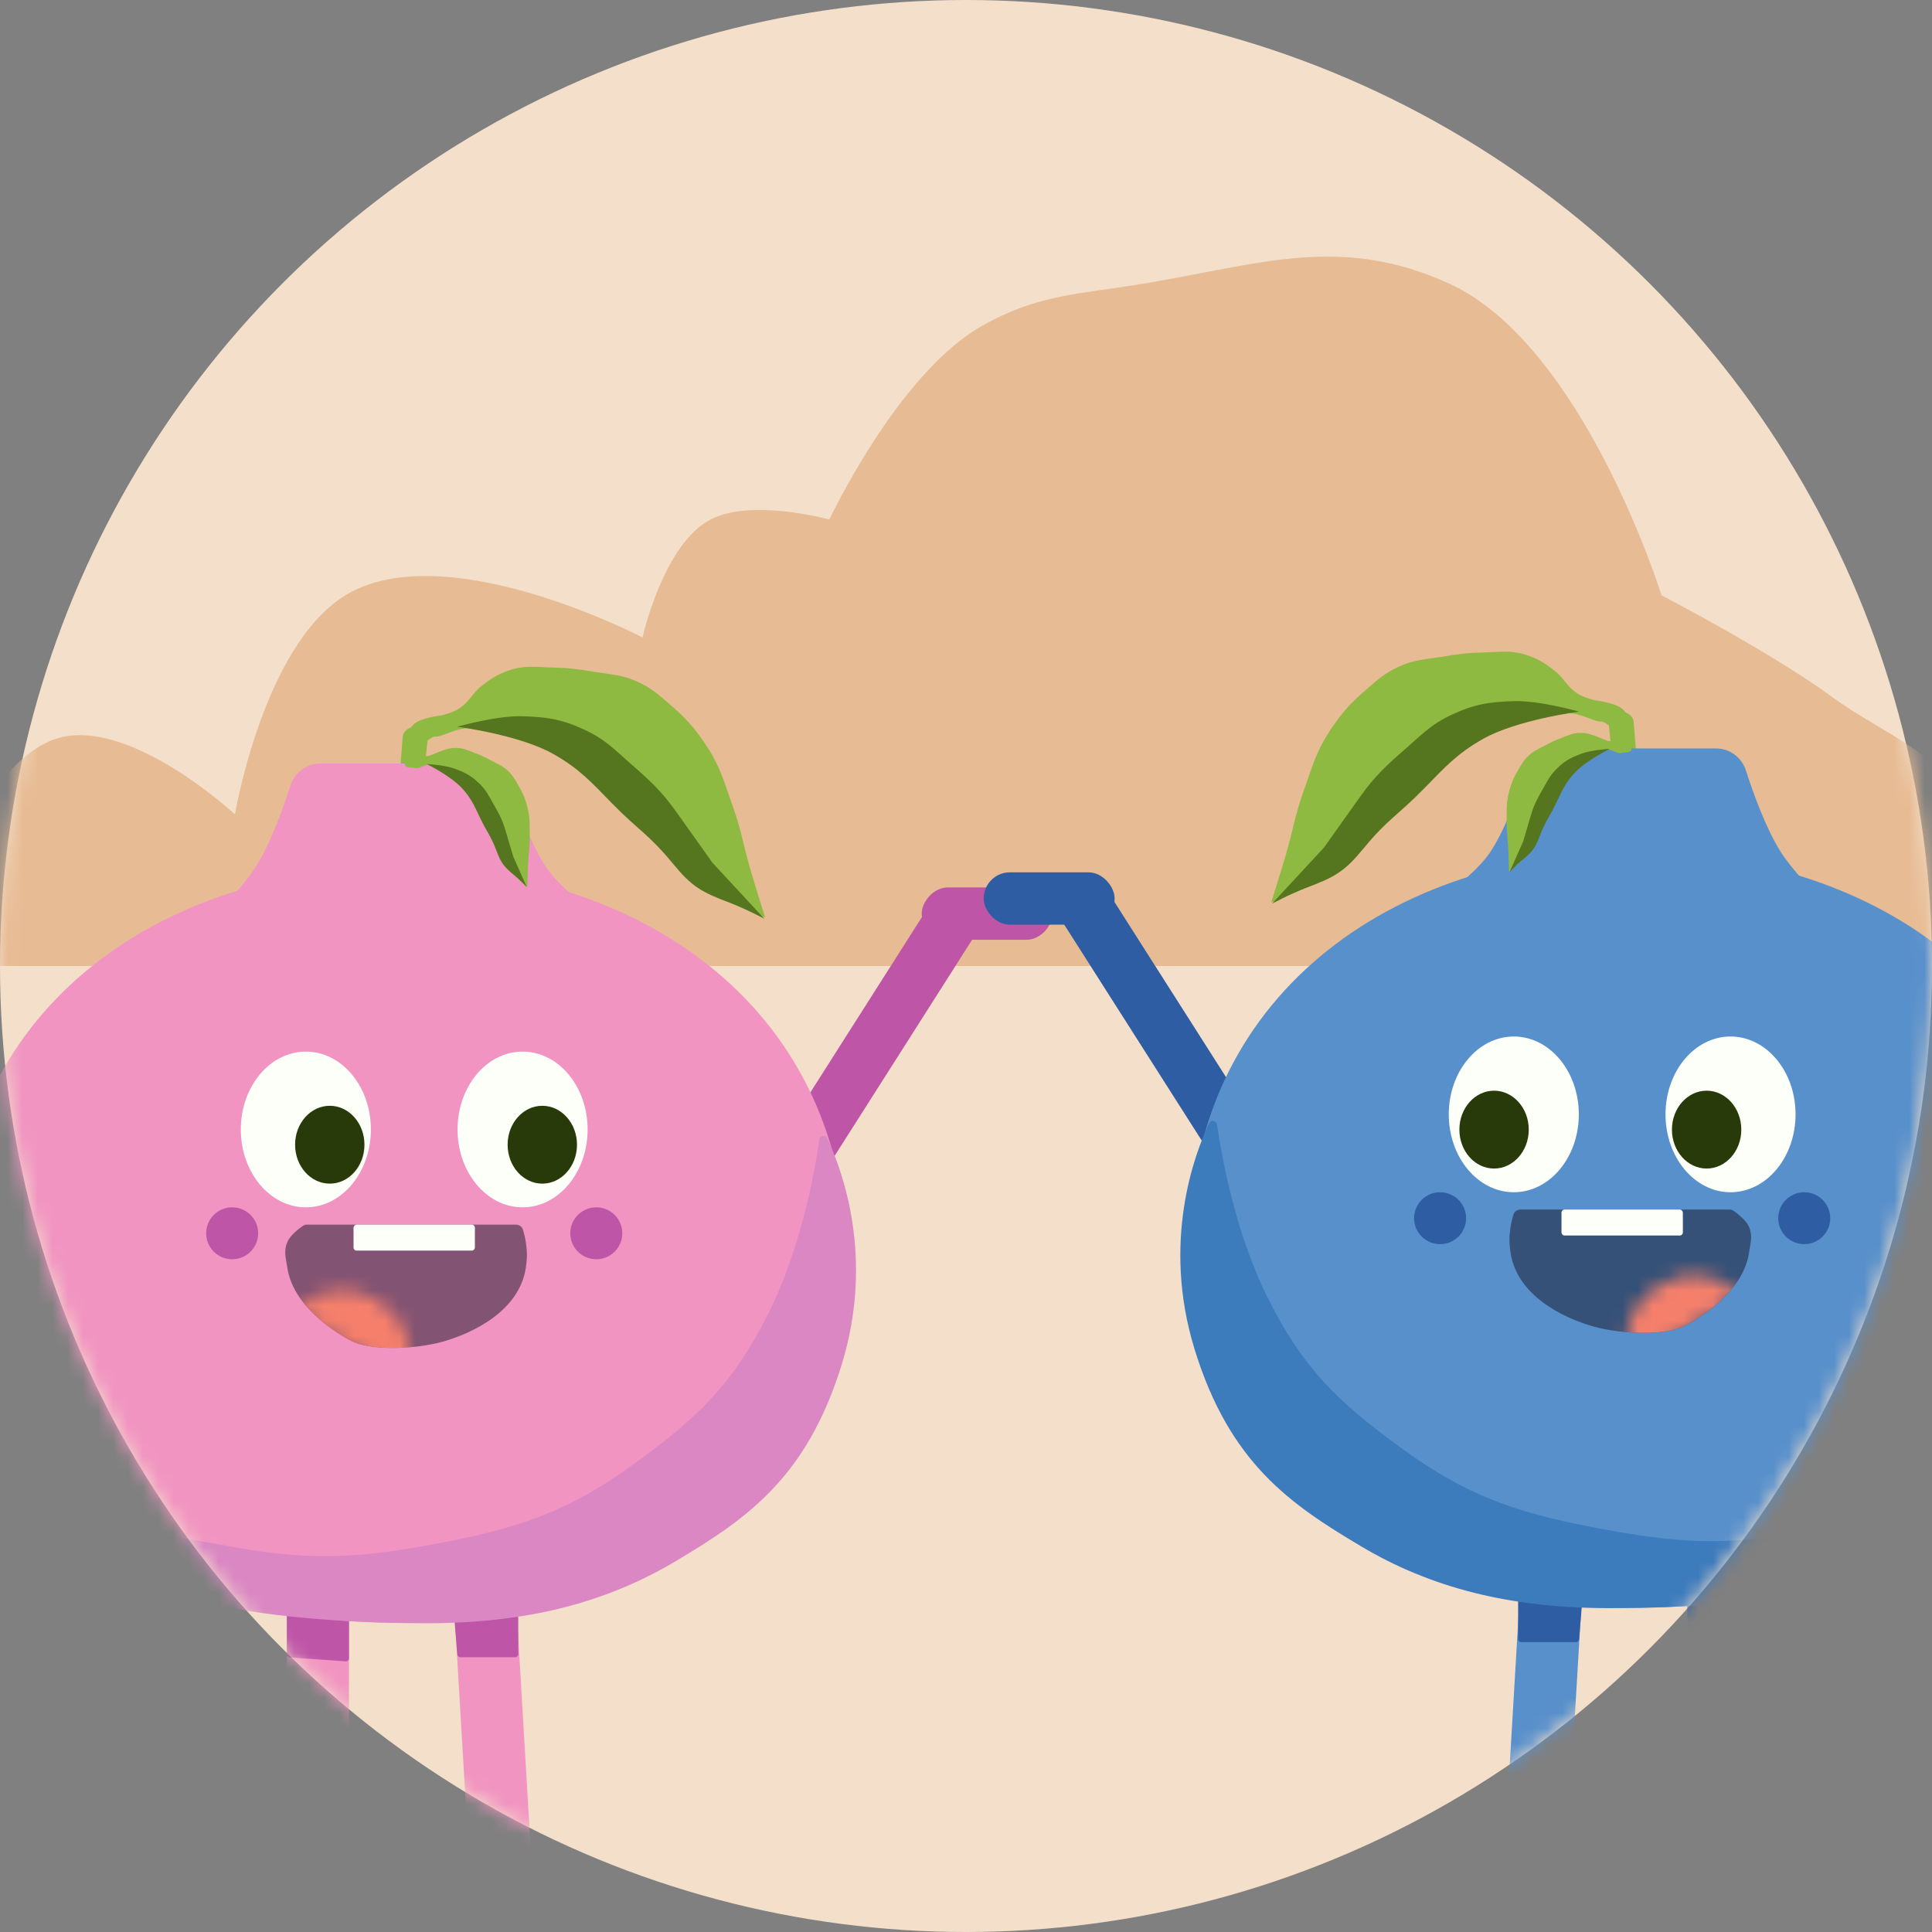 <svg width="128" height="128" viewBox="0 0 128 128" fill="none" xmlns="http://www.w3.org/2000/svg">
<rect x="0" y="0" width="128" height="128" fill="#808080" stroke="none"/>
<circle cx="64" cy="64" r="64" fill="#F4DFCA"/>
<mask id="mask0_216_1303" style="mask-type:alpha" maskUnits="userSpaceOnUse" x="0" y="0" width="128" height="128">
<circle cx="64" cy="64" r="64" fill="#F4DFCA"/>
</mask>
<g mask="url(#mask0_216_1303)">
<path d="M3.751 48.931C-0.111 50.145 -3 56.744 -3 56.744V64H130.334C130.334 64 131.832 57.585 130.334 53.954C128.566 49.665 125.097 48.884 121.333 46.14C117.204 43.13 110.081 39.443 110.081 39.443C110.081 39.443 104.928 22.862 96.016 18.792C88.831 15.512 83.563 17.491 75.763 18.792C71.506 19.503 68.828 19.469 65.074 21.583C59.493 24.725 54.947 34.42 54.947 34.42C54.947 34.42 49.792 32.997 47.071 34.42C43.937 36.058 42.57 42.233 42.57 42.233C42.57 42.233 29.49 35.396 22.879 39.443C17.444 42.77 15.566 53.954 15.566 53.954C15.566 53.954 8.536 47.426 3.751 48.931Z" fill="#E7BC95"/>
<path d="M34.23 106.711C34.165 105.624 33.264 104.774 32.175 104.774V104.774C30.99 104.774 30.05 105.771 30.12 106.954L30.679 116.435L31.252 126.158C31.316 127.246 32.217 128.095 33.307 128.095V128.095C34.491 128.095 35.431 127.098 35.361 125.916L34.803 116.435L34.23 106.711Z" fill="#F194C1"/>
<path d="M33.788 103.084C33.772 102.988 33.689 102.917 33.591 102.917H29.957C29.84 102.917 29.748 103.017 29.758 103.134L30.027 106.357L30.299 109.613C30.308 109.716 30.394 109.796 30.498 109.796H34.135C34.245 109.796 34.335 109.706 34.335 109.596V108.076V106.373C34.335 106.362 34.334 106.351 34.332 106.34L33.788 103.084Z" fill="#BE55A7"/>
<path d="M23.12 106.957C23.12 105.867 22.271 104.966 21.183 104.902V104.902C20.001 104.833 19.004 105.773 19.004 106.958L19.003 116.455L19.003 125.845C19.003 126.982 19.924 127.903 21.061 127.903V127.903C22.198 127.903 23.12 126.981 23.12 125.844L23.12 116.697L23.12 106.957Z" fill="#F194C1"/>
<path d="M23.121 103.485C23.121 103.379 23.038 103.291 22.932 103.285L19.216 103.067C19.101 103.06 19.004 103.151 19.004 103.267L19.004 106.357L19.004 109.609C19.004 109.714 19.085 109.801 19.19 109.809L22.907 110.068C23.022 110.076 23.121 109.984 23.121 109.868L23.121 106.643L23.121 103.485Z" fill="#BE55A7"/>
<rect width="9.622" height="4.115" rx="2.058" transform="matrix(-1 0 0 1 39.614 123.98)" fill="#283A0A"/>
<rect width="9.622" height="4.115" rx="2.058" transform="matrix(-1 0 0 1 24.493 123.98)" fill="#283A0A"/>
<rect width="8.674" height="3.47" rx="1.735" transform="matrix(-1 0 0 1 69.74 58.794)" fill="#BE55A7"/>
<rect width="3.614" height="21.803" transform="matrix(-0.843 -0.537 -0.537 0.844 65.036 61.27)" fill="#BE55A7"/>
<path d="M4.669 98.389C4.989 97.43 4.535 96.379 3.611 95.969V95.969C2.622 95.531 1.469 95.988 1.073 96.994C0.261 99.057 -1.01 102.468 -1.625 105.079C-2.233 107.659 -2.622 111.253 -2.826 113.54C-2.933 114.737 -1.984 115.749 -0.782 115.749V115.749C0.297 115.749 1.198 114.926 1.313 113.854C1.54 111.744 1.957 108.309 2.499 105.841C3.022 103.46 4.029 100.302 4.669 98.389Z" fill="#BE55A7"/>
<path d="M49.74 57.688C50.098 58.902 50.691 60.786 50.691 60.786C50.691 60.786 49.143 60.205 48.207 59.716C47.313 59.249 46.798 58.989 46.01 58.361C45.269 57.771 44.888 57.384 44.296 56.645C43.574 55.745 43.465 55.037 42.772 54.115C42.134 53.266 41.722 52.824 40.94 52.103C40.161 51.385 39.709 50.977 38.793 50.445C37.956 49.958 37.405 49.847 36.516 49.464C35.357 48.964 34.792 48.402 33.549 48.185C32.462 47.995 31.821 48.137 30.727 48.273C29.952 48.369 29.214 48.844 28.846 48.801C28.478 48.758 27.628 49.864 27.061 49.522C26.511 49.191 26.983 48.449 27.387 48.008C27.792 47.568 29.246 47.395 29.246 47.395C29.246 47.395 30.041 47.223 30.513 46.877C31.17 46.394 31.325 45.881 31.975 45.389C32.591 44.922 32.972 44.675 33.703 44.422C34.794 44.046 35.498 44.202 36.653 44.227C37.729 44.251 38.333 44.336 39.395 44.513C40.542 44.703 41.241 44.698 42.294 45.192C43.19 45.611 43.612 46.01 44.363 46.654C45.418 47.559 45.961 48.152 46.736 49.305C47.718 50.767 47.962 51.772 48.553 53.429C49.134 55.055 49.251 56.032 49.74 57.688Z" fill="#8EBA42"/>
<rect width="1.354" height="4.732" rx="0.677" transform="matrix(-0.997 -0.079 -0.079 0.996 28.085 48.242)" fill="#8EBA42"/>
<path d="M48.424 59.838C49.427 60.212 50.646 60.877 50.646 60.877L47.197 57.154C47.197 57.154 45.709 55.051 44.793 53.773C43.807 52.396 43.087 51.739 41.813 50.625C40.688 49.64 40.089 48.982 38.734 48.351C37.221 47.646 36.224 47.495 34.555 47.453C32.872 47.41 30.299 48.149 30.299 48.149C30.299 48.149 34.435 48.684 36.689 49.971C38.396 50.945 39.165 51.809 40.54 53.216C42.365 55.083 42.938 55.219 44.598 57.236C45.837 58.742 46.465 59.108 48.424 59.838Z" fill="#55751E"/>
<rect width="0.812" height="2.867" rx="0.406" transform="matrix(-0.995 -0.104 -0.105 0.994 28.435 48.034)" fill="#8EBA42"/>
<path d="M-3 83.511C-3 99.8 10.232 107.518 26.555 107.518C42.878 107.518 56.11 99.8 56.11 83.511C56.11 67.222 42.878 57.446 26.555 57.446C10.232 57.446 -3 67.222 -3 83.511Z" fill="#F194C1"/>
<path d="M33.862 52.071C33.588 51.202 32.792 50.587 31.881 50.587H21.212C20.309 50.587 19.517 51.191 19.241 52.051C18.757 53.559 17.915 55.902 16.932 57.446C16.216 58.572 14.904 59.971 13.572 61.257C12.218 62.564 13.112 64.991 14.993 64.991H38.642C40.715 64.991 41.524 62.039 39.847 60.822C38.275 59.679 36.857 58.474 36.177 57.446C35.17 55.924 34.338 53.585 33.862 52.071Z" fill="#F194C1"/>
<path d="M50.855 87.125C53.084 82.712 53.991 77.556 54.28 75.516C54.321 75.231 54.684 75.157 54.807 75.418C55.778 77.472 57.963 83.278 55.768 90.396C53.442 97.941 49.428 100.652 44.771 103.429C40.114 106.206 34.85 107.544 28.276 107.544C22.777 107.544 16.922 107.051 13.842 106.172C11.764 105.58 8.11 103.289 5.953 101.862C5.514 101.571 5.772 100.916 6.293 100.995C8.7 101.359 12.634 101.968 14.93 102.399C20.044 103.358 23.115 103.323 28.235 102.399C33.988 101.36 37.428 100.346 42.206 96.845C46.269 93.869 48.544 91.7 50.855 87.125Z" fill="#DA87C3"/>
<path d="M34.983 57.332C34.959 57.887 34.938 58.753 34.938 58.753C34.938 58.753 34.378 58.292 34.059 57.957C33.754 57.636 33.577 57.456 33.339 57.083C33.116 56.733 33.013 56.519 32.872 56.128C32.701 55.652 32.756 55.343 32.599 54.862C32.455 54.419 32.347 54.177 32.125 53.767C31.904 53.359 31.775 53.125 31.47 52.774C31.192 52.454 30.979 52.33 30.664 52.044C30.254 51.673 30.012 51.529 29.527 51.263C29.103 51.031 28.881 50.564 28.404 50.642C28.08 50.696 27.677 50.962 27.531 50.892C27.384 50.822 26.867 50.928 26.818 50.642C26.786 50.456 26.93 50.166 27.066 50.225C27.202 50.284 27.854 50.045 27.854 50.045C27.854 50.045 28.183 50.146 28.428 50.069C28.769 49.962 29.02 49.822 29.359 49.71C29.681 49.603 29.875 49.554 30.214 49.553C30.72 49.552 30.991 49.716 31.466 49.89C31.91 50.053 32.148 50.174 32.564 50.397C33.013 50.639 33.304 50.736 33.671 51.09C33.983 51.391 34.102 51.616 34.322 51.99C34.631 52.515 34.772 52.839 34.929 53.427C35.129 54.173 35.087 54.625 35.097 55.396C35.107 56.154 35.016 56.576 34.983 57.332Z" fill="#8EBA42"/>
<path d="M34.132 58.039C34.495 58.336 34.906 58.785 34.906 58.785L34.004 56.75C34.004 56.75 33.685 55.667 33.487 55.006C33.274 54.295 33.068 53.92 32.698 53.277C32.371 52.709 32.216 52.351 31.744 51.897C31.216 51.39 30.823 51.186 30.137 50.932C29.444 50.676 28.271 50.618 28.271 50.618C28.271 50.618 29.912 51.426 30.664 52.28C31.234 52.926 31.43 53.394 31.801 54.173C32.293 55.206 32.512 55.344 32.913 56.416C33.214 57.217 33.422 57.458 34.132 58.039Z" fill="#55751E"/>
<ellipse rx="4.308" ry="5.159" transform="matrix(-1 0 0 1 34.622 74.83)" fill="#FDFFF9"/>
<ellipse rx="4.308" ry="5.159" transform="matrix(-1 0 0 1 20.263 74.83)" fill="#FDFFF9"/>
<ellipse rx="2.298" ry="2.579" transform="matrix(-1 0 0 1 35.929 75.84)" fill="#283A0A"/>
<ellipse rx="2.298" ry="2.579" transform="matrix(-1 0 0 1 21.848 75.84)" fill="#283A0A"/>
<path d="M20.332 81.136H34.183C34.4 81.136 34.593 81.276 34.652 81.486C34.719 81.723 34.799 82.036 34.835 82.282C34.933 82.947 34.936 83.338 34.835 84.002C34.407 86.823 31.389 88.301 29.379 88.874C27.368 89.447 24.496 89.447 23.348 88.874C22.199 88.301 19.407 86.513 19.04 84.002C18.942 83.337 18.775 82.899 19.04 82.282C19.233 81.831 19.816 81.391 20.069 81.216C20.146 81.162 20.238 81.136 20.332 81.136Z" fill="#141225" fill-opacity="0.5"/>
<mask id="mask1_216_1303" style="mask-type:alpha" maskUnits="userSpaceOnUse" x="19" y="85" width="9" height="7">
<path d="M25.079 86.195C26.983 87.406 27.698 89.687 26.675 91.289L19.778 86.902C20.801 85.3 23.174 84.984 25.079 86.195Z" fill="#8EBA42"/>
</mask>
<g mask="url(#mask1_216_1303)">
<path d="M20.332 81.136H34.183C34.4 81.136 34.593 81.276 34.652 81.486C34.719 81.723 34.799 82.036 34.835 82.282C34.933 82.947 34.936 83.338 34.835 84.002C34.407 86.823 31.389 88.301 29.379 88.874C27.368 89.447 24.496 89.447 23.348 88.874C22.199 88.301 19.407 86.513 19.04 84.002C18.942 83.337 18.775 82.9 19.04 82.282C19.233 81.832 19.816 81.391 20.069 81.216C20.146 81.162 20.238 81.136 20.332 81.136Z" fill="#F57F6B"/>
</g>
<rect width="8.041" height="1.72" rx="0.2" transform="matrix(-1 0 0 1 31.463 81.136)" fill="#FDFFF9"/>
<ellipse rx="1.723" ry="1.72" transform="matrix(-1 0 0 1 15.381 81.709)" fill="#BE55A7"/>
<ellipse rx="1.723" ry="1.72" transform="matrix(-1 0 0 1 39.505 81.709)" fill="#BE55A7"/>
<path d="M100.685 105.712C100.749 104.624 101.65 103.774 102.74 103.774V103.774C103.925 103.774 104.865 104.771 104.795 105.954L104.236 115.435L103.663 125.158C103.599 126.246 102.698 127.095 101.608 127.095V127.095C100.424 127.095 99.484 126.098 99.553 124.916L100.112 115.435L100.685 105.712Z" fill="#5890CB"/>
<path d="M101.126 102.085C101.142 101.988 101.226 101.917 101.323 101.917H104.957C105.074 101.917 105.166 102.018 105.157 102.134L104.888 105.357L104.616 108.613C104.607 108.716 104.52 108.796 104.416 108.796H100.78C100.669 108.796 100.58 108.706 100.58 108.596V107.076V105.373C100.58 105.362 100.581 105.351 100.582 105.34L101.126 102.085Z" fill="#2E5DA4"/>
<path d="M111.795 105.957C111.795 104.867 112.644 103.967 113.732 103.903V103.903C114.914 103.833 115.912 104.773 115.912 105.958L115.912 115.455L115.912 124.845C115.912 125.982 114.991 126.903 113.854 126.903V126.903C112.717 126.903 111.795 125.981 111.795 124.844L111.795 115.697L111.795 105.957Z" fill="#5890CB"/>
<path d="M111.794 102.485C111.794 102.379 111.877 102.292 111.983 102.285L115.7 102.067C115.814 102.06 115.911 102.152 115.911 102.267L115.911 105.357L115.911 108.609C115.911 108.714 115.83 108.802 115.725 108.809L112.008 109.068C111.893 109.076 111.794 108.984 111.794 108.868L111.794 105.643L111.794 102.485Z" fill="#2E5DA4"/>
<rect x="95.301" y="122.98" width="9.623" height="4.115" rx="2.058" fill="#283A0A"/>
<rect x="110.422" y="122.98" width="9.623" height="4.115" rx="2.058" fill="#283A0A"/>
<rect x="65.173" y="57.794" width="8.674" height="3.47" rx="1.735" fill="#2E5DA4"/>
<rect x="69.878" y="60.27" width="3.614" height="21.803" transform="rotate(-32.488 69.878 60.27)" fill="#2E5DA4"/>
<path d="M85.174 56.688C84.816 57.902 84.223 59.786 84.223 59.786C84.223 59.786 85.771 59.205 86.707 58.716C87.601 58.249 88.117 57.989 88.905 57.361C89.645 56.771 90.026 56.384 90.618 55.645C91.34 54.745 91.449 54.037 92.143 53.115C92.781 52.266 93.193 51.824 93.974 51.103C94.753 50.385 95.205 49.977 96.122 49.445C96.959 48.958 97.51 48.847 98.399 48.464C99.558 47.964 100.123 47.402 101.366 47.185C102.452 46.995 103.094 47.137 104.187 47.273C104.962 47.369 105.7 47.844 106.068 47.801C106.436 47.758 107.286 48.864 107.854 48.522C108.404 48.191 107.932 47.449 107.527 47.008C107.123 46.568 105.668 46.395 105.668 46.395C105.668 46.395 104.874 46.223 104.402 45.877C103.745 45.394 103.59 44.881 102.939 44.389C102.323 43.922 101.943 43.675 101.211 43.422C100.121 43.046 99.416 43.202 98.262 43.227C97.185 43.251 96.582 43.336 95.52 43.513C94.373 43.703 93.673 43.698 92.621 44.192C91.724 44.611 91.302 45.01 90.552 45.654C89.496 46.559 88.953 47.152 88.179 48.305C87.197 49.767 86.952 50.772 86.361 52.429C85.78 54.055 85.663 55.032 85.174 56.688Z" fill="#8EBA42"/>
<rect width="1.354" height="4.732" rx="0.677" transform="matrix(0.997 -0.079 0.079 0.996 106.83 47.242)" fill="#8EBA42"/>
<path d="M86.49 58.838C85.487 59.212 84.268 59.877 84.268 59.877L87.717 56.154C87.717 56.154 89.206 54.051 90.121 52.773C91.107 51.396 91.827 50.739 93.101 49.625C94.226 48.64 94.826 47.982 96.18 47.351C97.694 46.646 98.69 46.495 100.36 46.453C102.043 46.41 104.616 47.149 104.616 47.149C104.616 47.149 100.48 47.684 98.226 48.971C96.518 49.945 95.749 50.809 94.374 52.216C92.55 54.083 91.976 54.219 90.317 56.236C89.077 57.742 88.449 58.108 86.49 58.838Z" fill="#55751E"/>
<rect width="0.812" height="2.867" rx="0.406" transform="matrix(0.995 -0.104 0.105 0.994 106.48 47.034)" fill="#8EBA42"/>
<path d="M137.915 82.511C137.915 98.8 124.683 106.518 108.36 106.518C92.037 106.518 78.804 98.8 78.804 82.511C78.804 66.222 92.037 56.446 108.36 56.446C124.683 56.446 137.915 66.222 137.915 82.511Z" fill="#5890CB"/>
<path d="M101.053 51.071C101.327 50.202 102.123 49.587 103.034 49.587H113.704C114.607 49.587 115.398 50.191 115.674 51.051C116.159 52.559 117 54.902 117.983 56.446C118.699 57.572 120.011 58.971 121.344 60.257C122.697 61.564 121.804 63.991 119.922 63.991H96.272C94.2 63.991 93.391 61.039 95.067 59.822C96.64 58.679 98.058 57.474 98.737 56.446C99.744 54.924 100.577 52.585 101.053 51.071Z" fill="#5890CB"/>
<path d="M84.059 86.125C81.83 81.712 80.924 76.556 80.634 74.516C80.594 74.231 80.231 74.158 80.107 74.418C79.136 76.472 76.951 82.278 79.146 89.397C81.472 96.942 85.486 99.652 90.143 102.429C94.8 105.206 100.065 106.544 106.639 106.544C112.138 106.544 117.993 106.051 121.073 105.172C123.151 104.58 126.805 102.289 128.963 100.862C129.402 100.571 129.143 99.916 128.623 99.995C126.215 100.359 122.282 100.968 119.985 101.399C114.871 102.358 111.799 102.323 106.679 101.399C100.926 100.36 97.487 99.346 92.708 95.845C88.646 92.869 86.37 90.7 84.059 86.125Z" fill="#3C7BBC"/>
<path d="M99.931 56.332C99.955 56.887 99.977 57.754 99.977 57.754C99.977 57.754 100.537 57.293 100.856 56.957C101.16 56.637 101.338 56.456 101.575 56.084C101.799 55.733 101.902 55.519 102.042 55.129C102.214 54.652 102.159 54.343 102.315 53.862C102.459 53.419 102.567 53.177 102.789 52.767C103.01 52.359 103.14 52.126 103.445 51.775C103.723 51.454 103.936 51.33 104.25 51.045C104.66 50.673 104.903 50.53 105.388 50.264C105.812 50.031 106.034 49.564 106.511 49.642C106.835 49.696 107.238 49.963 107.384 49.893C107.531 49.822 108.047 49.929 108.097 49.643C108.129 49.456 107.985 49.166 107.849 49.225C107.713 49.284 107.061 49.046 107.061 49.046C107.061 49.046 106.732 49.147 106.487 49.07C106.145 48.963 105.895 48.822 105.555 48.71C105.233 48.603 105.04 48.555 104.701 48.554C104.194 48.552 103.924 48.717 103.448 48.891C103.005 49.053 102.767 49.174 102.351 49.398C101.902 49.639 101.611 49.736 101.244 50.09C100.932 50.392 100.813 50.617 100.593 50.99C100.284 51.515 100.143 51.839 99.986 52.427C99.786 53.173 99.827 53.625 99.818 54.397C99.808 55.154 99.898 55.576 99.931 56.332Z" fill="#8EBA42"/>
<path d="M100.783 57.039C100.42 57.336 100.009 57.785 100.009 57.785L100.911 55.75C100.911 55.75 101.229 54.667 101.428 54.006C101.641 53.295 101.847 52.92 102.217 52.277C102.544 51.709 102.699 51.351 103.171 50.897C103.699 50.39 104.092 50.186 104.778 49.932C105.471 49.676 106.644 49.618 106.644 49.618C106.644 49.618 105.004 50.426 104.251 51.28C103.681 51.926 103.485 52.394 103.114 53.173C102.622 54.206 102.403 54.344 102.001 55.416C101.701 56.217 101.493 56.458 100.783 57.039Z" fill="#55751E"/>
<ellipse cx="100.293" cy="73.83" rx="4.308" ry="5.159" fill="#FDFFF9"/>
<ellipse cx="114.652" cy="73.83" rx="4.308" ry="5.159" fill="#FDFFF9"/>
<ellipse cx="98.986" cy="74.84" rx="2.298" ry="2.579" fill="#283A0A"/>
<ellipse cx="113.068" cy="74.84" rx="2.298" ry="2.579" fill="#283A0A"/>
<path d="M114.583 80.136H100.732C100.514 80.136 100.322 80.276 100.263 80.486C100.196 80.723 100.116 81.036 100.079 81.282C99.982 81.947 99.979 82.338 100.079 83.002C100.508 85.823 103.526 87.301 105.536 87.874C107.547 88.447 110.419 88.447 111.567 87.874C112.716 87.301 115.508 85.513 115.875 83.002C115.973 82.337 116.141 81.9 115.875 81.282C115.682 80.832 115.099 80.391 114.846 80.216C114.769 80.162 114.677 80.136 114.583 80.136Z" fill="#141225" fill-opacity="0.5"/>
<mask id="mask2_216_1303" style="mask-type:alpha" maskUnits="userSpaceOnUse" x="107" y="84" width="9" height="7">
<path d="M109.836 85.195C107.932 86.406 107.217 88.687 108.24 90.289L115.137 85.902C114.114 84.3 111.741 83.984 109.836 85.195Z" fill="#8EBA42"/>
</mask>
<g mask="url(#mask2_216_1303)">
<path d="M114.583 80.136H100.732C100.514 80.136 100.322 80.276 100.263 80.486C100.196 80.723 100.116 81.037 100.079 81.282C99.982 81.947 99.979 82.338 100.079 83.002C100.508 85.823 103.526 87.301 105.536 87.874C107.547 88.448 110.419 88.448 111.567 87.874C112.716 87.301 115.508 85.513 115.875 83.002C115.973 82.338 116.141 81.9 115.875 81.282C115.682 80.832 115.099 80.391 114.846 80.216C114.769 80.162 114.677 80.136 114.583 80.136Z" fill="#F57F6B"/>
</g>
<rect x="103.452" y="80.136" width="8.042" height="1.72" rx="0.2" fill="#FDFFF9"/>
<ellipse cx="119.535" cy="80.709" rx="1.723" ry="1.72" fill="#2E5DA4"/>
<ellipse cx="95.41" cy="80.709" rx="1.723" ry="1.72" fill="#2E5DA4"/>
</g>
</svg>
